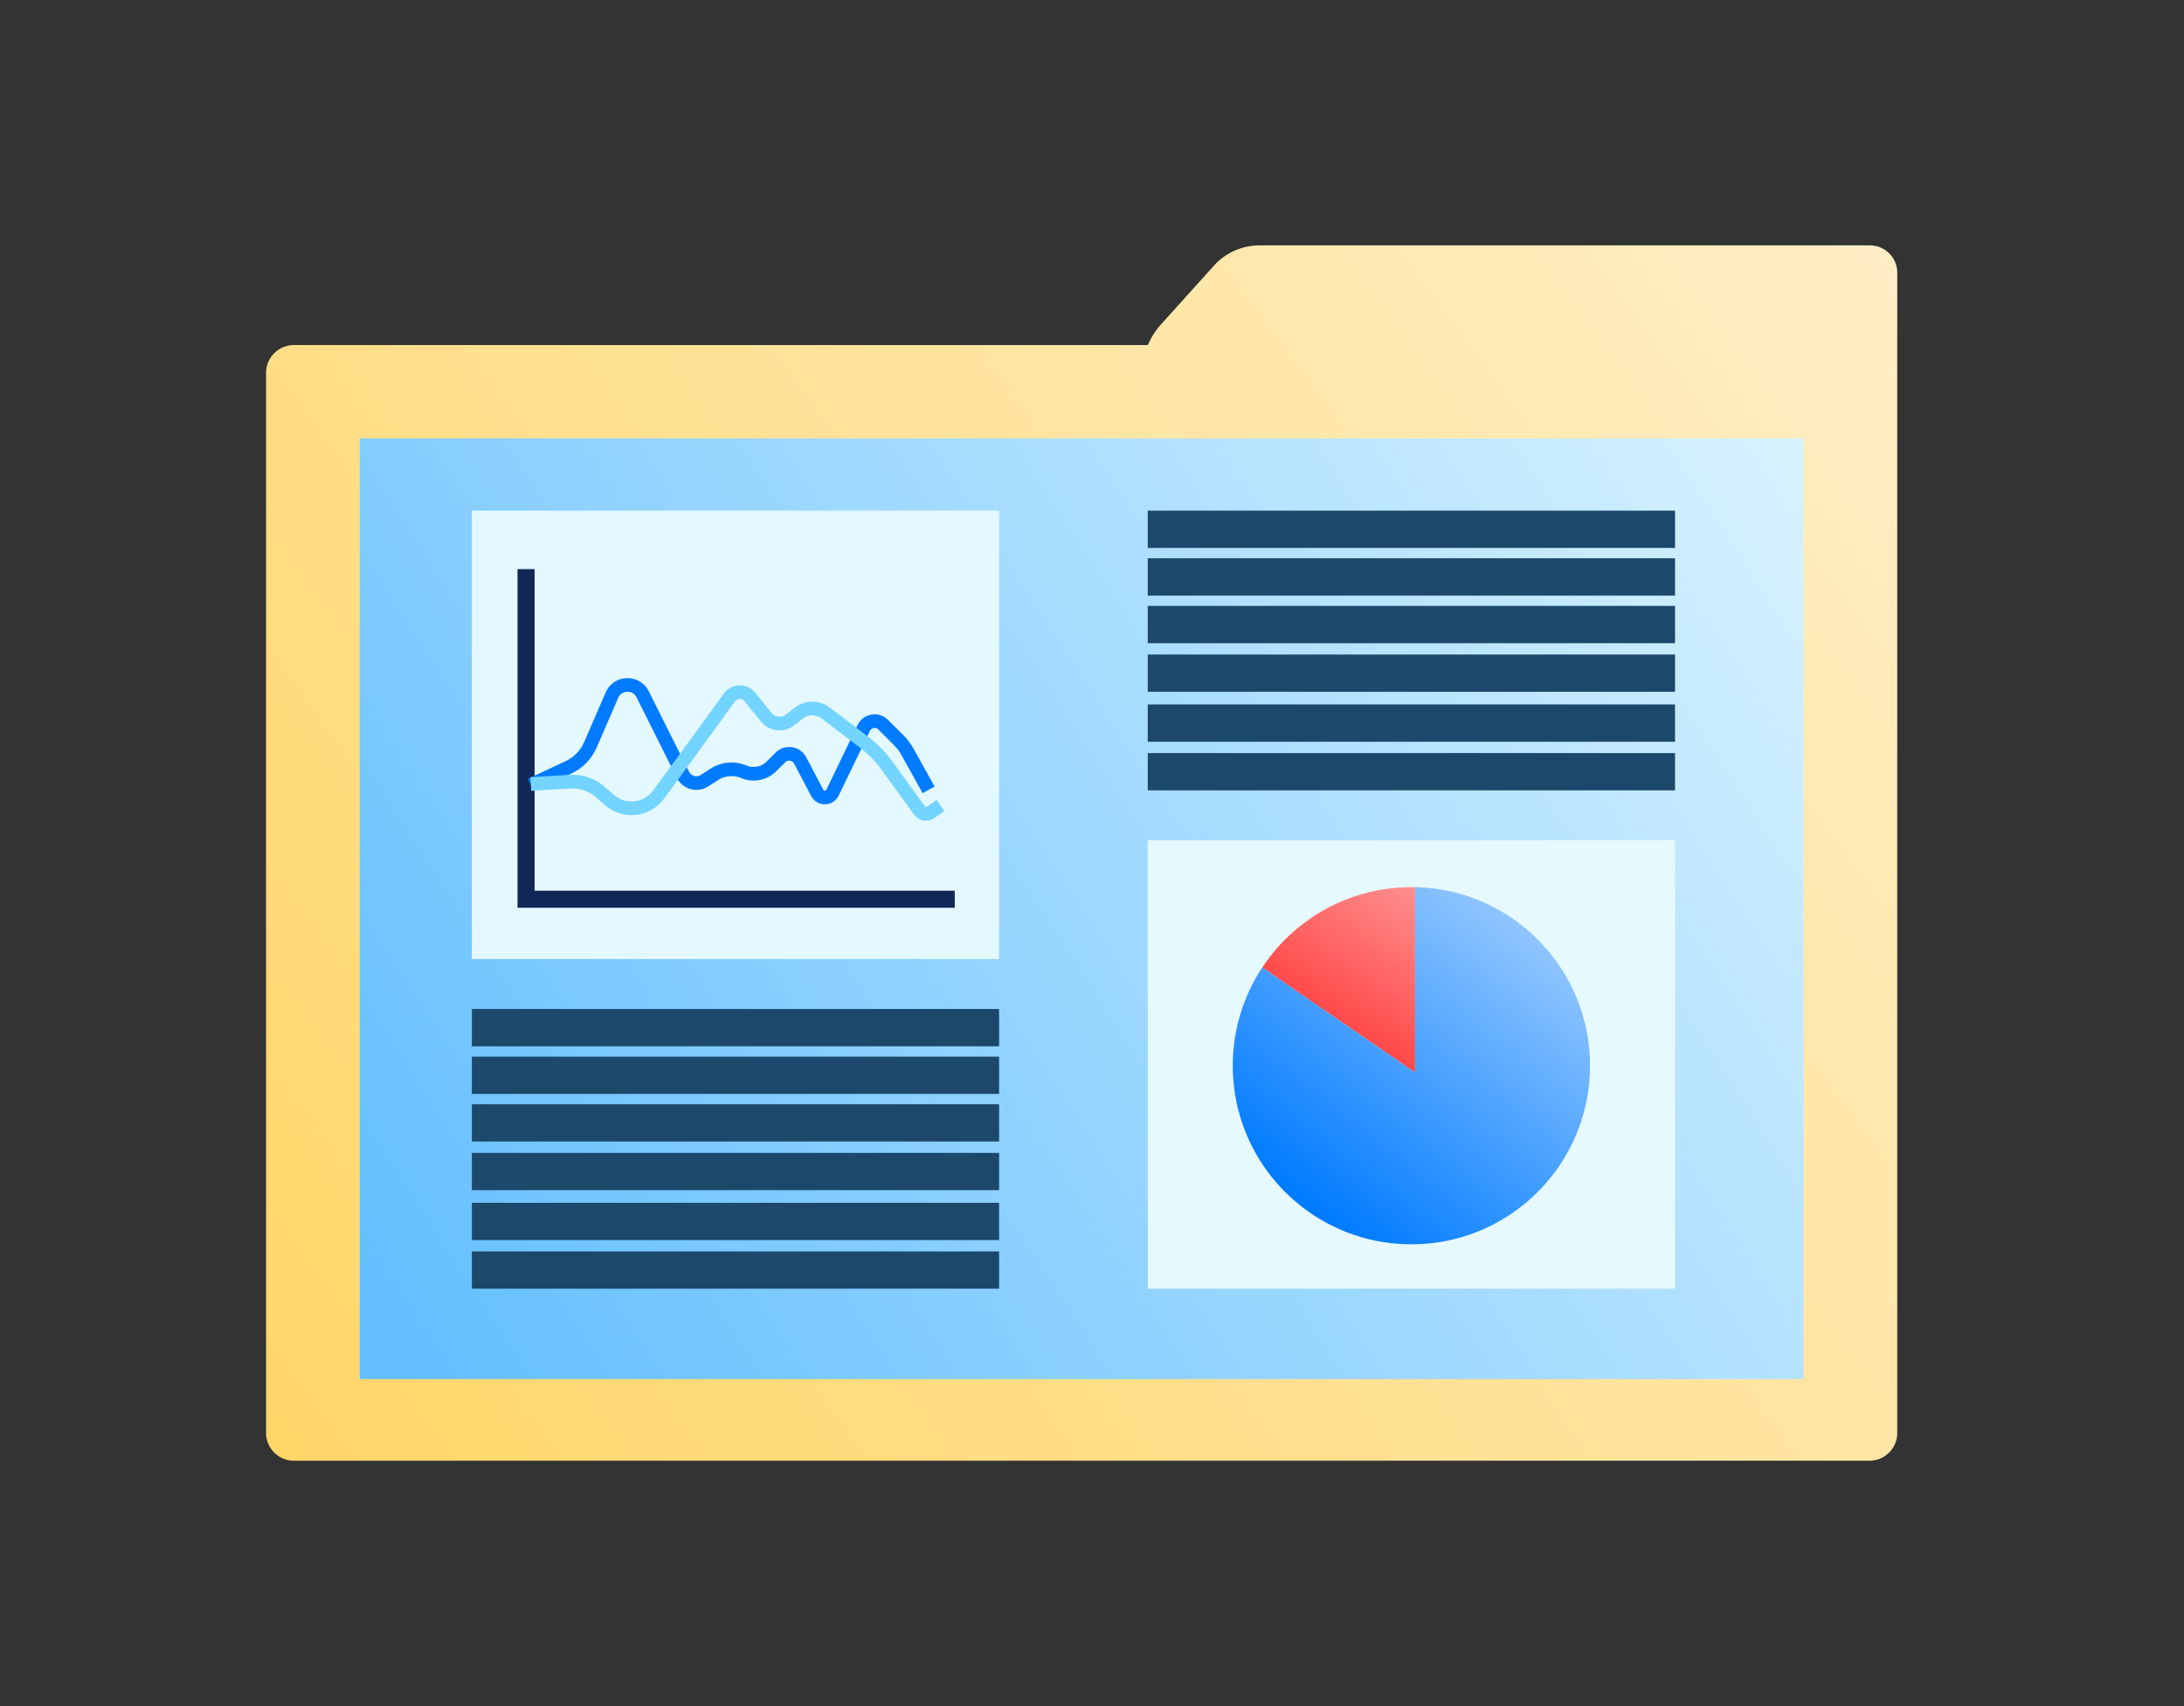 <?xml version="1.0" encoding="UTF-8" standalone="no"?>
<!DOCTYPE svg PUBLIC "-//W3C//DTD SVG 1.1//EN" "http://www.w3.org/Graphics/SVG/1.1/DTD/svg11.dtd">
<svg version="1.1" xmlns="http://www.w3.org/2000/svg" xmlns:xlink="http://www.w3.org/1999/xlink" preserveAspectRatio="xMidYMid meet" viewBox="0 0 640 500" width="640" height="500"><rect x="0" y="0" width="640" height="500" fill="#333333" stroke="none"/><defs><path d="M555.73 421.88L555.65 422.2L555.56 422.5L555.45 422.8L555.33 423.1L555.2 423.39L555.06 423.68L554.91 423.95L554.75 424.22L554.58 424.49L554.4 424.75L554.21 425L554.01 425.24L553.8 425.47L553.58 425.7L553.35 425.91L553.12 426.12L552.88 426.32L552.63 426.51L552.37 426.69L552.11 426.87L551.83 427.03L551.56 427.18L551.27 427.32L550.98 427.45L550.69 427.57L550.39 427.67L550.08 427.77L549.77 427.85L549.45 427.92L549.13 427.98L548.8 428.03L548.47 428.06L548.14 428.08L547.8 428.09L86.14 428.09L85.8 428.08L85.47 428.06L85.14 428.03L84.81 427.98L84.49 427.92L84.17 427.85L83.86 427.77L83.55 427.67L83.25 427.57L82.96 427.45L82.67 427.32L82.38 427.18L82.1 427.03L81.83 426.87L81.57 426.69L81.31 426.51L81.06 426.32L80.82 426.12L80.59 425.91L80.36 425.7L80.14 425.47L79.93 425.24L79.73 425L79.54 424.75L79.36 424.49L79.19 424.22L79.03 423.95L78.88 423.68L78.74 423.39L78.61 423.1L78.49 422.8L78.38 422.5L78.29 422.2L78.21 421.88L78.13 421.57L78.07 421.25L78.03 420.92L77.99 420.59L77.97 420.26L77.97 419.92L77.97 109.29L77.97 108.95L77.99 108.62L78.03 108.29L78.07 107.97L78.13 107.64L78.21 107.33L78.29 107.02L78.38 106.71L78.49 106.41L78.61 106.11L78.74 105.82L78.88 105.54L79.03 105.26L79.19 104.99L79.36 104.72L79.54 104.47L79.73 104.22L79.93 103.97L80.14 103.74L80.36 103.51L80.59 103.3L80.82 103.09L81.06 102.89L81.31 102.7L81.57 102.52L81.83 102.35L82.1 102.18L82.38 102.03L82.67 101.89L82.96 101.76L83.25 101.65L83.55 101.54L83.86 101.44L84.17 101.36L84.49 101.29L84.81 101.23L85.14 101.18L85.47 101.15L85.8 101.13L86.14 101.12L336.38 101.12L336.45 100.95L336.6 100.6L336.76 100.25L336.93 99.91L337.1 99.57L337.28 99.23L337.46 98.9L337.65 98.57L337.85 98.24L338.05 97.92L338.26 97.59L338.47 97.28L338.69 96.96L338.92 96.65L339.15 96.35L339.39 96.05L339.64 95.75L339.89 95.45L340.14 95.16L355.72 77.87L355.98 77.59L356.24 77.31L356.51 77.04L356.78 76.78L357.06 76.52L357.35 76.27L357.64 76.03L357.93 75.79L358.23 75.56L358.53 75.34L358.84 75.12L359.15 74.91L359.46 74.7L359.78 74.51L360.11 74.32L360.43 74.13L360.76 73.96L361.1 73.79L361.43 73.62L361.77 73.47L362.12 73.32L362.46 73.18L362.81 73.04L363.17 72.92L363.52 72.8L363.88 72.68L364.24 72.58L364.6 72.48L364.97 72.39L365.33 72.31L365.7 72.23L366.07 72.17L366.45 72.11L366.82 72.05L367.2 72.01L367.57 71.97L367.95 71.95L368.33 71.93L368.71 71.91L369.1 71.91L547.96 71.91L548.29 71.92L548.61 71.94L548.94 71.97L549.26 72.02L549.57 72.07L549.88 72.14L550.19 72.23L550.49 72.32L550.79 72.42L551.08 72.54L551.36 72.67L551.64 72.81L551.91 72.95L552.18 73.11L552.44 73.28L552.69 73.46L552.93 73.64L553.17 73.84L553.4 74.04L553.62 74.26L553.84 74.48L554.04 74.71L554.24 74.95L554.43 75.19L554.6 75.44L554.77 75.7L554.93 75.97L555.08 76.24L555.21 76.52L555.34 76.81L555.46 77.1L555.56 77.39L555.66 77.69L555.74 78L555.81 78.31L555.87 78.63L555.91 78.95L555.95 79.27L555.97 79.6L555.97 79.93L555.97 419.92L555.96 420.26L555.94 420.59L555.91 420.92L555.86 421.25L555.81 421.57L555.81 421.57L555.73 421.88Z" id="duIs7Q9AL"></path><linearGradient id="gradienth279UqjKRN" gradientUnits="userSpaceOnUse" x1="555.97" y1="76.24" x2="85.93" y2="423.76"><stop style="stop-color: #ffeec6;stop-opacity: 1" offset="0%"></stop><stop style="stop-color: #ffd668;stop-opacity: 1" offset="100%"></stop></linearGradient><path d="M105.43 128.48L528.51 128.48L528.51 404.16L105.43 404.16L105.43 128.48Z" id="h1IW2YKF0J"></path><linearGradient id="gradientb1ms6Yhc0g" gradientUnits="userSpaceOnUse" x1="528.51" y1="128.48" x2="113.37" y2="398.39"><stop style="stop-color: #d8f2ff;stop-opacity: 1" offset="0%"></stop><stop style="stop-color: #62beff;stop-opacity: 1" offset="100%"></stop></linearGradient><path d="M138.28 149.65L292.78 149.65L292.78 281.06L138.28 281.06L138.28 149.65Z" id="afXGx2y2N"></path><path d="M279.78 263.54L154.16 263.54L154.16 166.79" id="cTYaUWtXs"></path><path d="" id="a66zxoDOn"></path><path d="M272.12 231.48C268.84 225.56 266.78 221.87 265.96 220.39C265.26 219.12 264.39 217.97 263.37 216.94C261.75 215.33 260.01 213.59 258.79 212.37C257.07 210.65 254.18 211.14 253.12 213.32C250.86 218.01 246.22 227.62 243.96 232.31C243.07 234.16 240.45 234.2 239.49 232.38C238.03 229.6 235.95 225.65 234.49 222.87C233.34 220.69 230.41 220.25 228.67 221.99C227.44 223.22 227.28 223.38 226.06 224.6C223.94 226.72 220.74 227.35 217.98 226.18C217.06 225.8 218.89 226.57 217.98 226.18C215.12 224.98 211.85 225.27 209.25 226.97C207.86 227.87 207.87 227.87 206.49 228.77C204.27 230.21 201.3 229.41 200.11 227.04C196.8 220.42 191.13 209.08 188.33 203.48C186.44 199.7 181 199.85 179.32 203.72C177.67 207.54 175.13 213.4 173.02 218.26C171.75 221.2 169.45 223.56 166.55 224.91C165.08 225.59 161.42 227.3 155.55 230.04" id="aFitOMGPv"></path><path d="M336.34 149.65L490.85 149.65L490.85 160.58L336.34 160.58L336.34 149.65Z" id="b1HkzxDzOl"></path><path d="M336.34 246.27L490.85 246.27L490.85 377.67L336.34 377.67L336.34 246.27Z" id="d6Tdq3Xe88"></path><path d="M336.34 163.61L490.85 163.61L490.85 174.54L336.34 174.54L336.34 163.61Z" id="bdeiYTIQ9"></path><path d="M336.34 177.57L490.85 177.57L490.85 188.5L336.34 188.5L336.34 177.57Z" id="ec6V1ejZc"></path><path d="M336.34 191.82L490.85 191.82L490.85 202.74L336.34 202.74L336.34 191.82Z" id="ckuiSlhBw"></path><path d="M336.34 206.45L490.85 206.45L490.85 217.38L336.34 217.38L336.34 206.45Z" id="bDsvnMq2H"></path><path d="M336.34 220.7L490.85 220.7L490.85 231.62L336.34 231.62L336.34 220.7Z" id="aIHcUYi14"></path><path d="M414.7 314.35L370.08 283.67L370.08 283.25L370.19 283.07L371.35 281.43L372.58 279.83L373.86 278.27L375.19 276.77L376.59 275.33L378.04 273.93L379.54 272.59L381.09 271.31L382.69 270.09L384.34 268.93L386.03 267.83L387.77 266.8L389.55 265.83L391.37 264.93L393.23 264.1L395.12 263.34L397.06 262.66L399.02 262.05L401.02 261.51L403.05 261.05L405.11 260.67L407.19 260.38L409.3 260.16L411.44 260.03L413.59 259.99L414.7 260.01L414.7 314.35Z" id="c1ahsdO45y"></path><linearGradient id="gradienta1dx7jtatr" gradientUnits="userSpaceOnUse" x1="414.7" y1="259.99" x2="364.47" y2="337.71"><stop style="stop-color: #ff8f8f;stop-opacity: 1" offset="0%"></stop><stop style="stop-color: #ff0000;stop-opacity: 1" offset="100%"></stop></linearGradient><path d="M417.88 260.15L419.99 260.36L422.08 260.66L424.14 261.04L426.17 261.5L428.16 262.03L430.13 262.65L432.06 263.33L433.96 264.09L435.82 264.92L437.64 265.82L439.42 266.79L441.16 267.82L442.85 268.92L444.5 270.08L446.1 271.3L447.65 272.58L449.15 273.92L450.6 275.31L451.99 276.76L453.33 278.26L454.61 279.81L455.83 281.41L456.99 283.06L458.09 284.76L459.12 286.49L460.09 288.27L460.99 290.09L461.82 291.95L462.58 293.85L463.27 295.78L463.88 297.75L464.41 299.75L464.87 301.78L465.25 303.83L465.55 305.92L465.76 308.03L465.89 310.16L465.94 312.32L465.89 314.48L465.76 316.61L465.55 318.72L465.25 320.81L464.87 322.86L464.41 324.89L463.88 326.89L463.27 328.86L462.58 330.79L461.82 332.69L460.99 334.55L460.09 336.37L459.12 338.15L458.09 339.88L456.99 341.58L455.83 343.23L454.61 344.83L453.33 346.38L451.99 347.88L450.6 349.33L449.15 350.72L447.65 352.06L446.1 353.34L444.5 354.56L442.85 355.72L441.16 356.82L439.42 357.85L437.64 358.82L435.82 359.72L433.96 360.55L432.06 361.31L430.13 361.99L428.16 362.61L426.17 363.14L424.14 363.6L422.08 363.98L419.99 364.28L417.88 364.49L415.75 364.62L413.59 364.66L411.44 364.62L409.3 364.49L407.19 364.28L405.11 363.98L403.05 363.6L401.02 363.14L399.02 362.61L397.06 361.99L395.12 361.31L393.23 360.55L391.37 359.72L389.55 358.82L387.77 357.85L386.03 356.82L384.34 355.72L382.69 354.56L381.09 353.34L379.54 352.06L378.04 350.72L376.59 349.33L375.19 347.88L373.86 346.38L372.58 344.83L371.35 343.23L370.19 341.58L369.1 339.88L368.06 338.15L367.1 336.37L366.2 334.55L365.37 332.69L364.61 330.79L363.92 328.86L363.31 326.89L362.77 324.89L362.31 322.86L361.93 320.81L361.64 318.72L361.42 316.61L361.29 314.48L361.25 312.32L361.29 310.16L361.42 308.03L361.64 305.92L361.93 303.83L362.31 301.78L362.77 299.75L363.31 297.75L363.92 295.78L364.61 293.85L365.37 291.95L366.2 290.09L367.1 288.27L368.06 286.49L369.1 284.76L370.08 283.24L370.08 283.66L414.7 314.34L414.7 260L415.75 260.02L417.88 260.15Z" id="b1OB0JEhEQ"></path><linearGradient id="gradienta8YS3kaR1" gradientUnits="userSpaceOnUse" x1="442.11" y1="269.02" x2="378.58" y2="349.87"><stop style="stop-color: #8fc5ff;stop-opacity: 1" offset="0%"></stop><stop style="stop-color: #007bff;stop-opacity: 1" offset="100%"></stop></linearGradient><path d="M138.28 295.7L292.78 295.7L292.78 306.63L138.28 306.63L138.28 295.7Z" id="c1TfqLhhE1"></path><path d="M138.28 309.66L292.78 309.66L292.78 320.59L138.28 320.59L138.28 309.66Z" id="a1g4bfC1bt"></path><path d="M138.28 323.62L292.78 323.62L292.78 334.54L138.28 334.54L138.28 323.62Z" id="b1jokccDMI"></path><path d="M138.28 337.87L292.78 337.87L292.78 348.79L138.28 348.79L138.28 337.87Z" id="daO3zeOV"></path><path d="M138.28 352.5L292.78 352.5L292.78 363.42L138.28 363.42L138.28 352.5Z" id="d85a5HxdyP"></path><path d="M138.28 366.75L292.78 366.75L292.78 377.67L138.28 377.67L138.28 366.75Z" id="ljwU7HMvR"></path><path d="M275.6 236.06C274 237.17 273 237.87 272.6 238.14C271.6 238.83 270.24 238.6 269.53 237.62C267.03 234.18 262.11 227.4 259.93 224.4C258 221.74 255.68 219.37 253.06 217.39C250.05 215.1 244.95 211.23 241.93 208.94C239.61 207.17 236.38 207.2 234.08 209C232.8 210.01 232.85 209.97 231.56 210.98C229.4 212.67 226.27 212.32 224.54 210.18C222.96 208.22 221.34 206.22 219.76 204.26C218.19 202.31 215.2 202.39 213.73 204.42C211.73 207.17 208.64 211.43 206.64 214.19C206.64 214.19 200.79 222.21 200.79 222.21C200.23 222.98 198.82 224.91 196.56 227.99C194.65 230.59 193.46 232.22 192.98 232.87C189.59 237.51 182.96 238.25 178.63 234.48C177.32 233.34 178 233.93 175.83 232.04C173.43 229.96 170.31 228.89 167.14 229.08C165.59 229.17 161.73 229.39 155.55 229.76" id="fpmbxfWqL"></path></defs><g><g><g><use xlink:href="#duIs7Q9AL" opacity="1" fill="url(#gradienth279UqjKRN)"></use></g><g><use xlink:href="#h1IW2YKF0J" opacity="1" fill="url(#gradientb1ms6Yhc0g)"></use></g><g><use xlink:href="#afXGx2y2N" opacity="1" fill="#e4f8ff" fill-opacity="1"></use></g><g><g><use xlink:href="#cTYaUWtXs" opacity="1" fill-opacity="0" stroke="#112757" stroke-width="5" stroke-opacity="1"></use></g></g><g><g><use xlink:href="#a66zxoDOn" opacity="1" fill-opacity="0" stroke="#000000" stroke-width="2" stroke-opacity="1"></use></g></g><g><g><use xlink:href="#aFitOMGPv" opacity="1" fill-opacity="0" stroke="#007bff" stroke-width="4" stroke-opacity="1"></use></g></g><g><use xlink:href="#b1HkzxDzOl" opacity="1" fill="#1c486b" fill-opacity="1"></use></g><g><use xlink:href="#d6Tdq3Xe88" opacity="1" fill="#e6f9ff" fill-opacity="1"></use></g><g><use xlink:href="#bdeiYTIQ9" opacity="1" fill="#1c486b" fill-opacity="1"></use></g><g><use xlink:href="#ec6V1ejZc" opacity="1" fill="#1c486b" fill-opacity="1"></use></g><g><use xlink:href="#ckuiSlhBw" opacity="1" fill="#1c486b" fill-opacity="1"></use></g><g><use xlink:href="#bDsvnMq2H" opacity="1" fill="#1c486b" fill-opacity="1"></use></g><g><use xlink:href="#aIHcUYi14" opacity="1" fill="#1c486b" fill-opacity="1"></use></g><g><use xlink:href="#c1ahsdO45y" opacity="1" fill="url(#gradienta1dx7jtatr)"></use></g><g><use xlink:href="#b1OB0JEhEQ" opacity="1" fill="url(#gradienta8YS3kaR1)"></use></g><g><use xlink:href="#c1TfqLhhE1" opacity="1" fill="#1c486b" fill-opacity="1"></use></g><g><use xlink:href="#a1g4bfC1bt" opacity="1" fill="#1c486b" fill-opacity="1"></use></g><g><use xlink:href="#b1jokccDMI" opacity="1" fill="#1c486b" fill-opacity="1"></use></g><g><use xlink:href="#daO3zeOV" opacity="1" fill="#1c486b" fill-opacity="1"></use></g><g><use xlink:href="#d85a5HxdyP" opacity="1" fill="#1c486b" fill-opacity="1"></use></g><g><use xlink:href="#ljwU7HMvR" opacity="1" fill="#1c486b" fill-opacity="1"></use></g><g><g><use xlink:href="#fpmbxfWqL" opacity="1" fill-opacity="0" stroke="#73d4ff" stroke-width="4" stroke-opacity="1"></use></g></g></g></g></svg>